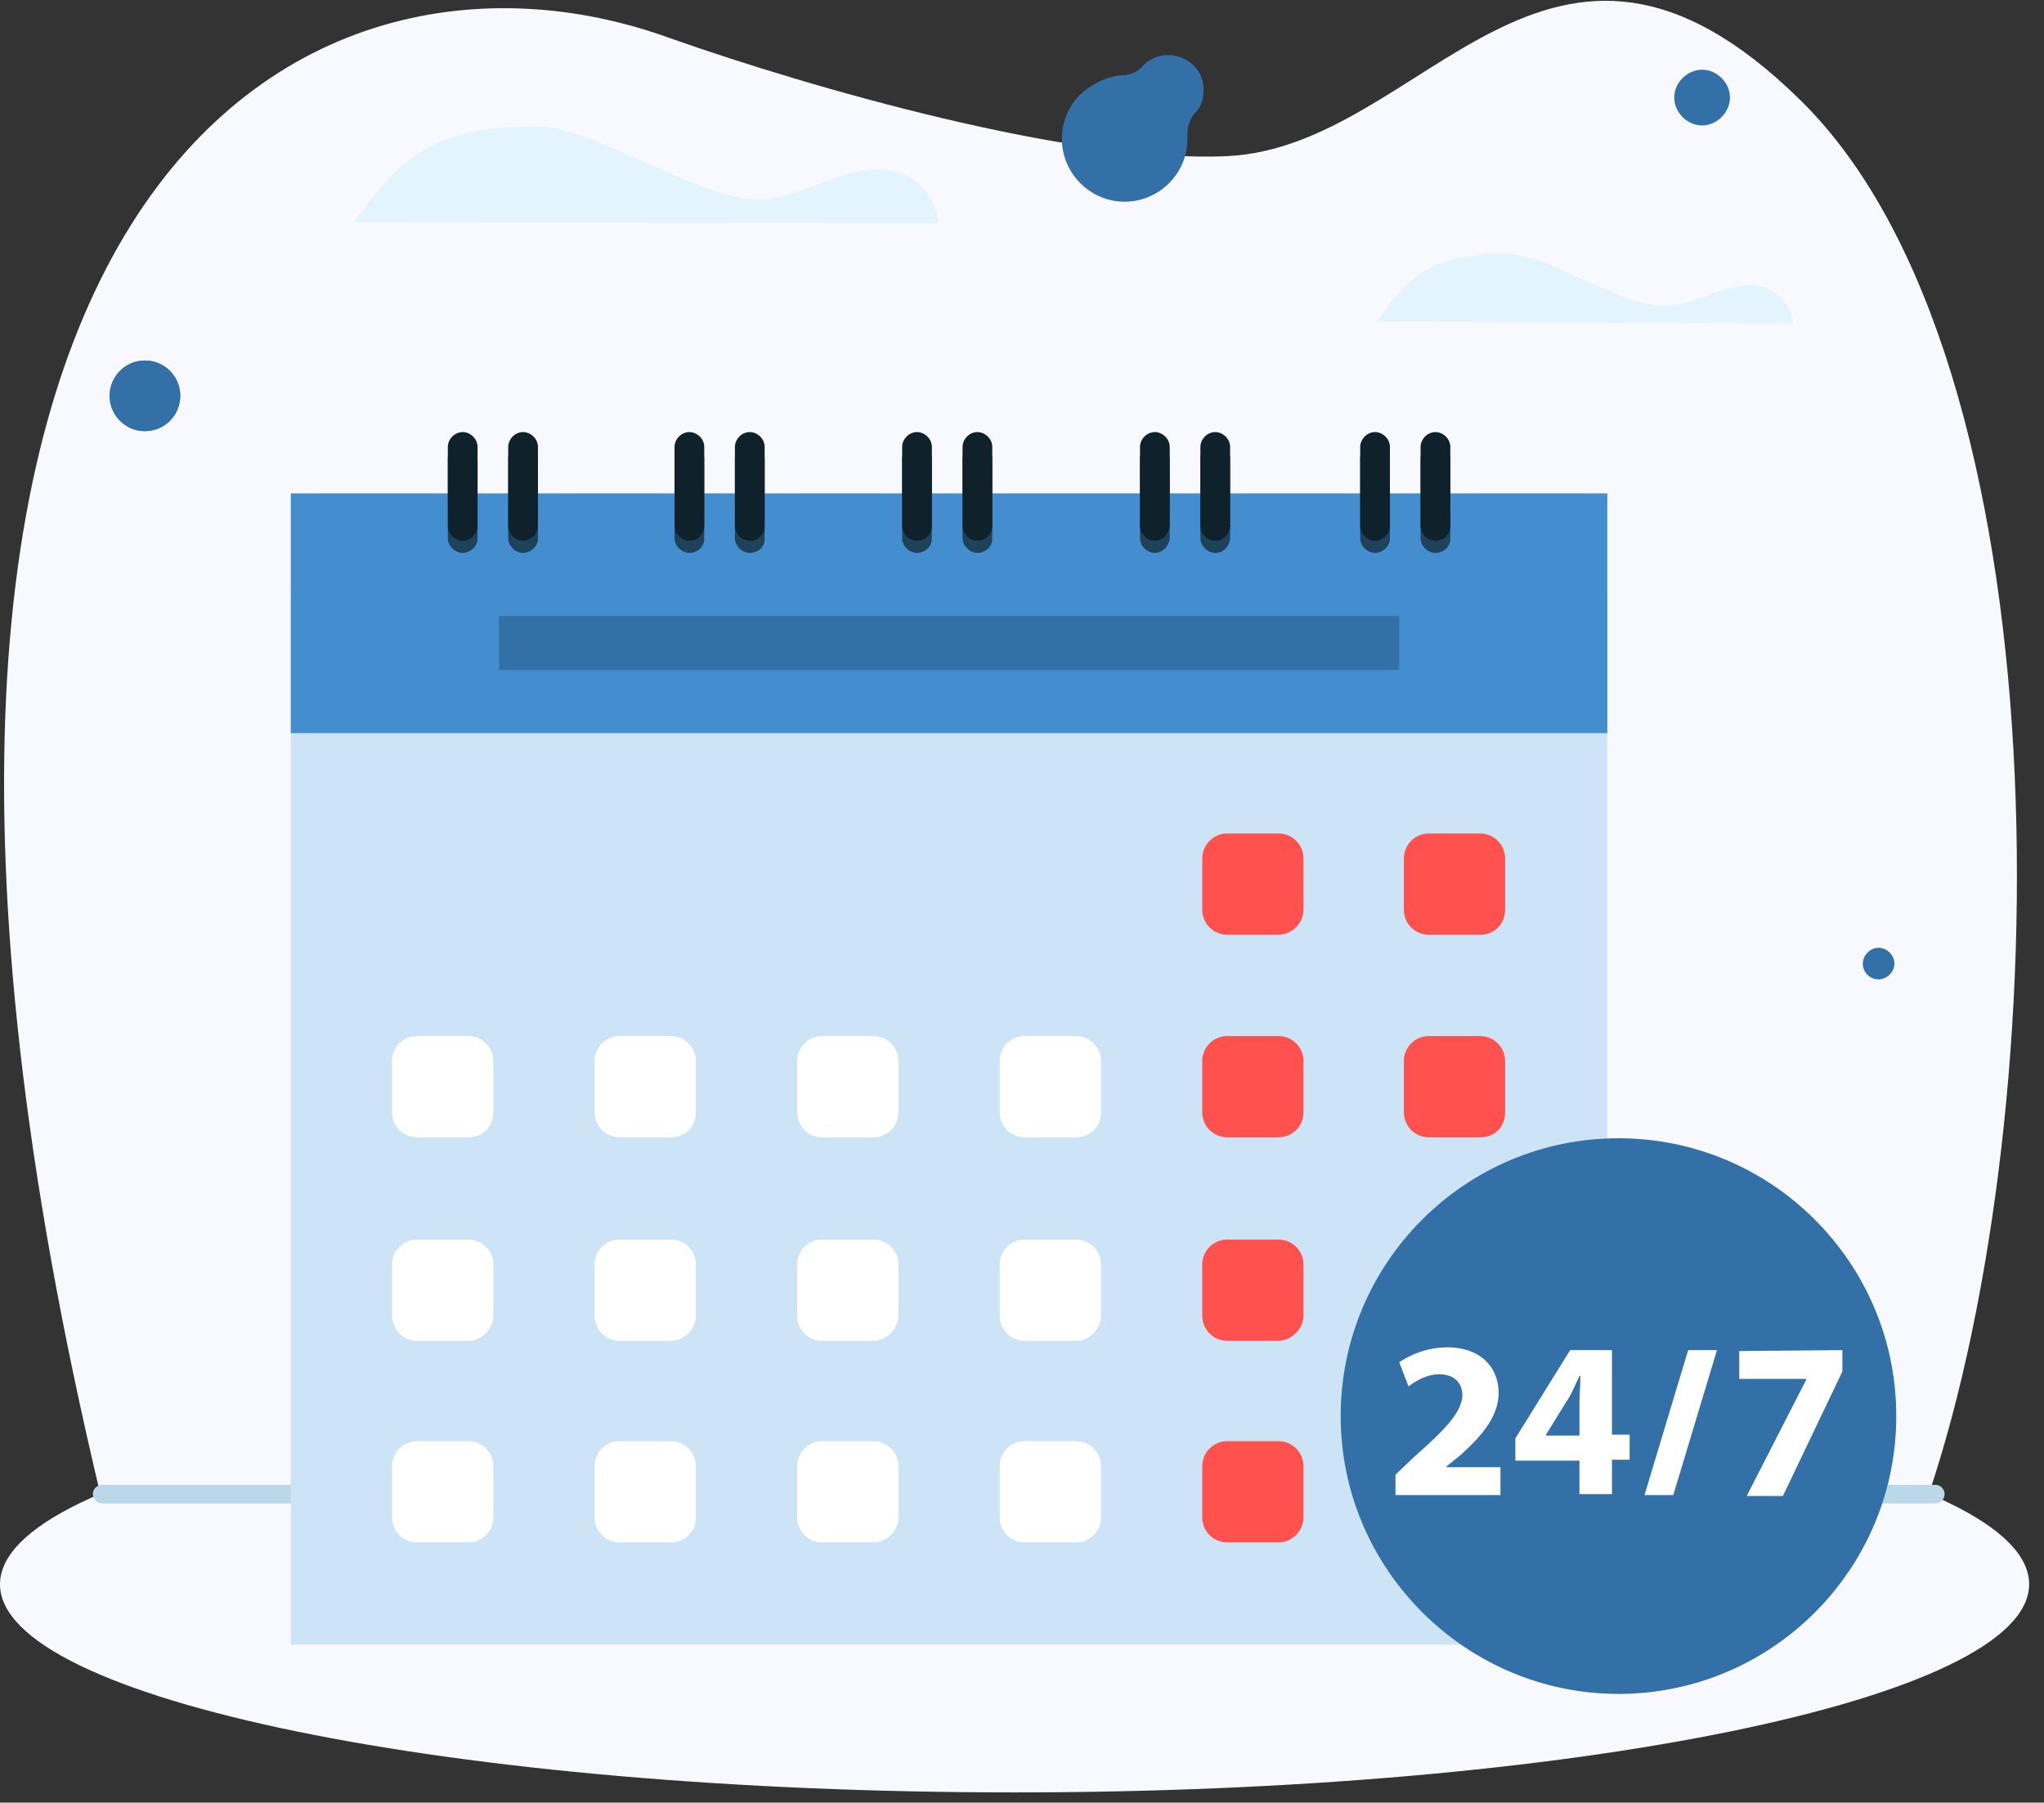 <svg version="1.1" xmlns="http://www.w3.org/2000/svg" xmlns:xlink="http://www.w3.org/1999/xlink" width="220" height="194" viewBox="0 0 220 194">
<rect x="0" y="0" width="220" height="194" fill="#333333" stroke="none"/>
<style type="text/css">
	.st0{fill:#F8F8FF;}
	.st1{fill:#E3F4FF;}
	.st2{fill:#3270A7;}
	.st3{fill:none;stroke:#BAD8E8;stroke-width:2;stroke-linecap:round;stroke-miterlimit:10;}
	.st4{fill:#CDE4F7;}
	.st5{fill:#448DCE;}
	.st6{fill:#FF524F;}
	.st7{fill:#FFFFFF;}
	.st8{fill:#1D4259;}
	.st9{fill:#0F222C;}
	.st10{fill:#FF6C45;}
</style>
<path class="st0" d="M109.2,192.9c60.2,0,109.2-10.1,109.2-22.4c0-12.4-48.9-22.4-109.2-22.4C48.9,148.1,0,158.1,0,170.5
	S48.9,192.9,109.2,192.9z"/>
<path class="st0" d="M207.6,160.8c14-41.7,14.9-121.8-13.8-150c-27.2-26.8-40.4,5-61.7,6c-16.6,0.8-45-7.4-60-12.7
	C32.7-10.2-22.8,19.9,10.8,160.8C78.9,160.5,139.4,161,207.6,160.8z"/>
<path class="st1" d="M148.2,34.6c3.1-4.4,5.4-7.3,13.8-7.3c4.9,0,12.9,6.2,17.9,5.6c3.5-0.4,6.9-3.1,10.2-1.9c1.5,0.6,2.7,2,2.9,3.8
	L148.2,34.6z M38.1,23.9c4.5-6,7.6-10.3,19.5-10.3c6.9,0,18.2,8.6,25.1,7.8c4.8-0.6,9.6-4.5,14.3-2.7c2.2,0.8,3.8,2.9,4,5.3
	L38.1,23.9L38.1,23.9z"/>
<path class="st2" d="M202.2,105.4c0.9,0,1.7-0.8,1.7-1.7c0-0.9-0.8-1.7-1.7-1.7s-1.7,0.8-1.7,1.7
	C200.5,104.7,201.3,105.4,202.2,105.4z"/>
<path class="st2" d="M117.1,9.5c1.1-0.8,2.4-1.3,3.6-1.4c0.8,0,1.7-0.3,2.3-1c1.1-1.2,2.9-1.5,4.4-0.8c1.5,0.7,2.4,2.3,2.1,4
	c-0.1,0.8-0.4,1.4-0.9,1.9c-0.6,0.7-0.8,1.5-0.8,2.4c0.2,3.7-2.7,6.9-6.4,7.1c-3.7,0.2-6.9-2.7-7.1-6.4
	C114.2,13,115.2,10.8,117.1,9.5z"/>
<path class="st2" d="M15.6,46.4c2.1,0,3.8-1.7,3.8-3.8c0-2.1-1.7-3.8-3.8-3.8s-3.8,1.7-3.8,3.8C11.8,44.7,13.5,46.4,15.6,46.4z"/>
<path class="st2" d="M183.2,13.5c1.6,0,3-1.4,3-3s-1.4-3-3-3c-1.6,0-3,1.4-3,3S181.6,13.5,183.2,13.5z"/>
<path class="st2" d="M15.6,46.4c2.1,0,3.8-1.7,3.8-3.8c0-2.1-1.7-3.8-3.8-3.8s-3.8,1.7-3.8,3.8C11.8,44.7,13.5,46.4,15.6,46.4z"/>
<path class="st3" d="M11,160.8h197.3"/>
<path class="st4" d="M31.3,63.5H173v113.5H31.3V63.5z"/>
<path class="st5" d="M31.3,53.1H173v25.8H31.3V53.1z"/>
<path class="st6" d="M137.6,100.6h-5.5c-1.5,0-2.7-1.2-2.7-2.7v-5.5c0-1.5,1.2-2.7,2.7-2.7h5.5c1.5,0,2.7,1.2,2.7,2.7v5.5
	C140.3,99.4,139,100.6,137.6,100.6z M159.3,100.6h-5.5c-1.5,0-2.7-1.2-2.7-2.7v-5.5c0-1.5,1.2-2.7,2.7-2.7h5.5
	c1.5,0,2.7,1.2,2.7,2.7v5.5C162,99.4,160.9,100.6,159.3,100.6z"/>
<path class="st7" d="M94,122.4h-5.5c-1.5,0-2.7-1.2-2.7-2.7v-5.5c0-1.5,1.2-2.7,2.7-2.7H94c1.5,0,2.7,1.2,2.7,2.7v5.5
	C96.7,121.3,95.4,122.4,94,122.4z M115.8,122.4h-5.5c-1.5,0-2.7-1.2-2.7-2.7v-5.5c0-1.5,1.2-2.7,2.7-2.7h5.5c1.5,0,2.7,1.2,2.7,2.7
	v5.5C118.5,121.3,117.3,122.4,115.8,122.4z M50.4,122.4h-5.5c-1.5,0-2.7-1.2-2.7-2.7v-5.5c0-1.5,1.2-2.7,2.7-2.7h5.5
	c1.5,0,2.7,1.2,2.7,2.7v5.5C53.1,121.3,51.9,122.4,50.4,122.4z M72.2,122.4h-5.5c-1.5,0-2.7-1.2-2.7-2.7v-5.5c0-1.5,1.2-2.7,2.7-2.7
	h5.5c1.5,0,2.7,1.2,2.7,2.7v5.5C74.9,121.3,73.7,122.4,72.2,122.4z"/>
<path class="st6" d="M137.6,122.4h-5.5c-1.5,0-2.7-1.2-2.7-2.7v-5.5c0-1.5,1.2-2.7,2.7-2.7h5.5c1.5,0,2.7,1.2,2.7,2.7v5.5
	C140.3,121.3,139,122.4,137.6,122.4z M159.3,122.4h-5.5c-1.5,0-2.7-1.2-2.7-2.7v-5.5c0-1.5,1.2-2.7,2.7-2.7h5.5
	c1.5,0,2.7,1.2,2.7,2.7v5.5C162,121.3,160.9,122.4,159.3,122.4z"/>
<path class="st7" d="M94,144.3h-5.5c-1.5,0-2.7-1.2-2.7-2.7v-5.5c0-1.5,1.2-2.7,2.7-2.7H94c1.5,0,2.7,1.2,2.7,2.7v5.5
	C96.7,143,95.4,144.3,94,144.3z M115.8,144.3h-5.5c-1.5,0-2.7-1.2-2.7-2.7v-5.5c0-1.5,1.2-2.7,2.7-2.7h5.5c1.5,0,2.7,1.2,2.7,2.7
	v5.5C118.5,143,117.3,144.3,115.8,144.3z M50.4,144.3h-5.5c-1.5,0-2.7-1.2-2.7-2.7v-5.5c0-1.5,1.2-2.7,2.7-2.7h5.5
	c1.5,0,2.7,1.2,2.7,2.7v5.5C53.1,143,51.9,144.3,50.4,144.3z M72.2,144.3h-5.5c-1.5,0-2.7-1.2-2.7-2.7v-5.5c0-1.5,1.2-2.7,2.7-2.7
	h5.5c1.5,0,2.7,1.2,2.7,2.7v5.5C74.9,143,73.7,144.3,72.2,144.3z"/>
<path class="st6" d="M137.6,144.3h-5.5c-1.5,0-2.7-1.2-2.7-2.7v-5.5c0-1.5,1.2-2.7,2.7-2.7h5.5c1.5,0,2.7,1.2,2.7,2.7v5.5
	C140.3,143,139,144.3,137.6,144.3z"/>
<path class="st4" d="M159.3,144.3h-5.5c-1.5,0-2.7-1.2-2.7-2.7v-5.5c0-1.5,1.2-2.7,2.7-2.7h5.5c1.5,0,2.7,1.2,2.7,2.7v5.5
	C162,143,160.9,144.3,159.3,144.3z"/>
<path class="st7" d="M94,166h-5.5c-1.5,0-2.7-1.2-2.7-2.7v-5.5c0-1.5,1.2-2.7,2.7-2.7H94c1.5,0,2.7,1.2,2.7,2.7v5.5
	C96.7,164.8,95.4,166,94,166z M115.8,166h-5.5c-1.5,0-2.7-1.2-2.7-2.7v-5.5c0-1.5,1.2-2.7,2.7-2.7h5.5c1.5,0,2.7,1.2,2.7,2.7v5.5
	C118.5,164.8,117.3,166,115.8,166z M50.4,166h-5.5c-1.5,0-2.7-1.2-2.7-2.7v-5.5c0-1.5,1.2-2.7,2.7-2.7h5.5c1.5,0,2.7,1.2,2.7,2.7
	v5.5C53.1,164.8,51.9,166,50.4,166z M72.2,166h-5.5c-1.5,0-2.7-1.2-2.7-2.7v-5.5c0-1.5,1.2-2.7,2.7-2.7h5.5c1.5,0,2.7,1.2,2.7,2.7
	v5.5C74.9,164.8,73.7,166,72.2,166z"/>
<path class="st6" d="M137.6,166h-5.5c-1.5,0-2.7-1.2-2.7-2.7v-5.5c0-1.5,1.2-2.7,2.7-2.7h5.5c1.5,0,2.7,1.2,2.7,2.7v5.5
	C140.3,164.8,139,166,137.6,166z"/>
<path class="st4" d="M159.3,166h-5.5c-1.5,0-2.7-1.2-2.7-2.7v-5.5c0-1.5,1.2-2.7,2.7-2.7h5.5c1.5,0,2.7,1.2,2.7,2.7v5.5
	C162,164.8,160.9,166,159.3,166z"/>
<path class="st2" d="M53.7,66.3h96.9v5.8H53.7V66.3z"/>
<path class="st8" d="M49.8,59.5c-0.8,0-1.6-0.7-1.6-1.6v-8.5c0-0.8,0.7-1.6,1.6-1.6c0.8,0,1.6,0.7,1.6,1.6V58
	C51.4,58.8,50.6,59.5,49.8,59.5z M56.3,59.5c-0.8,0-1.6-0.7-1.6-1.6v-8.5c0-0.8,0.7-1.6,1.6-1.6c0.8,0,1.6,0.7,1.6,1.6V58
	C57.9,58.8,57.1,59.5,56.3,59.5z"/>
<path class="st9" d="M49.8,58.2c-0.8,0-1.6-0.7-1.6-1.6v-8.5c0-0.8,0.7-1.6,1.6-1.6c0.8,0,1.6,0.7,1.6,1.6v8.5
	C51.4,57.5,50.6,58.2,49.8,58.2z M56.3,58.2c-0.8,0-1.6-0.7-1.6-1.6v-8.5c0-0.8,0.7-1.6,1.6-1.6c0.8,0,1.6,0.7,1.6,1.6v8.5
	C57.9,57.5,57.1,58.2,56.3,58.2z"/>
<path class="st8" d="M74.2,59.5c-0.8,0-1.6-0.7-1.6-1.6v-8.5c0-0.8,0.7-1.6,1.6-1.6c0.8,0,1.6,0.7,1.6,1.6V58
	C75.8,58.8,75.1,59.5,74.2,59.5z M80.7,59.5c-0.8,0-1.6-0.7-1.6-1.6v-8.5c0-0.8,0.7-1.6,1.6-1.6c0.8,0,1.6,0.7,1.6,1.6V58
	C82.3,58.8,81.7,59.5,80.7,59.5z"/>
<path class="st9" d="M74.2,58.2c-0.8,0-1.6-0.7-1.6-1.6v-8.5c0-0.8,0.7-1.6,1.6-1.6c0.8,0,1.6,0.7,1.6,1.6v8.5
	C75.8,57.5,75.1,58.2,74.2,58.2z M80.7,58.2c-0.8,0-1.6-0.7-1.6-1.6v-8.5c0-0.8,0.7-1.6,1.6-1.6c0.8,0,1.6,0.7,1.6,1.6v8.5
	C82.3,57.5,81.7,58.2,80.7,58.2z"/>
<path class="st8" d="M98.7,59.5c-0.8,0-1.6-0.7-1.6-1.6v-8.5c0-0.8,0.7-1.6,1.6-1.6c0.8,0,1.6,0.7,1.6,1.6V58
	C100.3,58.8,99.6,59.5,98.7,59.5z M105.2,59.5c-0.8,0-1.6-0.7-1.6-1.6v-8.5c0-0.8,0.7-1.6,1.6-1.6c0.8,0,1.6,0.7,1.6,1.6V58
	C106.8,58.8,106.1,59.5,105.2,59.5z"/>
<path class="st9" d="M98.7,58.2c-0.8,0-1.6-0.7-1.6-1.6v-8.5c0-0.8,0.7-1.6,1.6-1.6c0.8,0,1.6,0.7,1.6,1.6v8.5
	C100.3,57.5,99.6,58.2,98.7,58.2z M105.2,58.2c-0.8,0-1.6-0.7-1.6-1.6v-8.5c0-0.8,0.7-1.6,1.6-1.6c0.8,0,1.6,0.7,1.6,1.6v8.5
	C106.8,57.5,106.1,58.2,105.2,58.2z"/>
<path class="st8" d="M124.3,59.5c-0.8,0-1.6-0.7-1.6-1.6v-8.5c0-0.8,0.7-1.6,1.6-1.6c0.8,0,1.6,0.7,1.6,1.6V58
	C125.8,58.8,125.1,59.5,124.3,59.5z M130.8,59.5c-0.8,0-1.6-0.7-1.6-1.6v-8.5c0-0.8,0.7-1.6,1.6-1.6c0.8,0,1.6,0.7,1.6,1.6V58
	C132.3,58.8,131.7,59.5,130.8,59.5z"/>
<path class="st9" d="M124.3,58.2c-0.8,0-1.6-0.7-1.6-1.6v-8.5c0-0.8,0.7-1.6,1.6-1.6c0.8,0,1.6,0.7,1.6,1.6v8.5
	C125.8,57.5,125.1,58.2,124.3,58.2z M130.8,58.2c-0.8,0-1.6-0.7-1.6-1.6v-8.5c0-0.8,0.7-1.6,1.6-1.6c0.8,0,1.6,0.7,1.6,1.6v8.5
	C132.3,57.5,131.7,58.2,130.8,58.2z"/>
<path class="st8" d="M148,59.5c-0.8,0-1.6-0.7-1.6-1.6v-8.5c0-0.8,0.7-1.6,1.6-1.6c0.8,0,1.6,0.7,1.6,1.6V58
	C149.6,58.8,148.8,59.5,148,59.5z M154.5,59.5c-0.8,0-1.6-0.7-1.6-1.6v-8.5c0-0.8,0.7-1.6,1.6-1.6c0.8,0,1.6,0.7,1.6,1.6V58
	C156.1,58.8,155.4,59.5,154.5,59.5z"/>
<path class="st9" d="M148,58.2c-0.8,0-1.6-0.7-1.6-1.6v-8.5c0-0.8,0.7-1.6,1.6-1.6c0.8,0,1.6,0.7,1.6,1.6v8.5
	C149.6,57.5,148.8,58.2,148,58.2z M154.5,58.2c-0.8,0-1.6-0.7-1.6-1.6v-8.5c0-0.8,0.7-1.6,1.6-1.6c0.8,0,1.6,0.7,1.6,1.6v8.5
	C156.1,57.5,155.4,58.2,154.5,58.2z"/>
<path class="st10" d="M159.2,143.9h-5.5c-1.5,0-2.7-1.2-2.7-2.7v-5.5c0-1.5,1.2-2.7,2.7-2.7h5.5c1.5,0,2.7,1.2,2.7,2.7v5.5
	C162,142.7,160.8,143.9,159.2,143.9z M159.2,165.8h-5.5c-1.5,0-2.7-1.2-2.7-2.7v-5.5c0-1.5,1.2-2.7,2.7-2.7h5.5
	c1.5,0,2.7,1.2,2.7,2.7v5.5C162,164.6,160.8,165.8,159.2,165.8z"/>
<path class="st2" d="M174.2,182.3c16.5,0,29.9-13.4,29.9-29.9s-13.4-29.9-29.9-29.9s-29.9,13.4-29.9,29.9S157.8,182.3,174.2,182.3z"
	/>
<path class="st7" d="M150.2,160.9v-2.2l2-1.9c3.4-3,5.1-4.8,5.2-6.6c0-1.3-0.8-2.3-2.5-2.3c-1.3,0-2.5,0.7-3.3,1.3l-1-2.6
	c1.2-0.8,3-1.6,5.2-1.6c3.5,0,5.5,2.1,5.5,4.9c0,2.6-1.9,4.7-4.1,6.7l-1.5,1.2v0.1h5.8v3L150.2,160.9L150.2,160.9L150.2,160.9z
	 M170,160.9v-3.7h-6.9v-2.4l5.9-9.5h4.5v9.1h1.9v2.7h-1.9v3.7H170z M170,154.4V151c0-0.9,0.1-1.9,0.1-2.9H170
	c-0.5,1-0.8,1.9-1.5,2.9l-2.1,3.4v0.1H170z M177,160.9l4.7-15.6h3.1l-4.7,15.6H177z M198.3,145.3v2.3l-6.4,13.4H188l6.4-12.5v-0.1
	h-7.2v-3L198.3,145.3L198.3,145.3z"/>
</svg>
